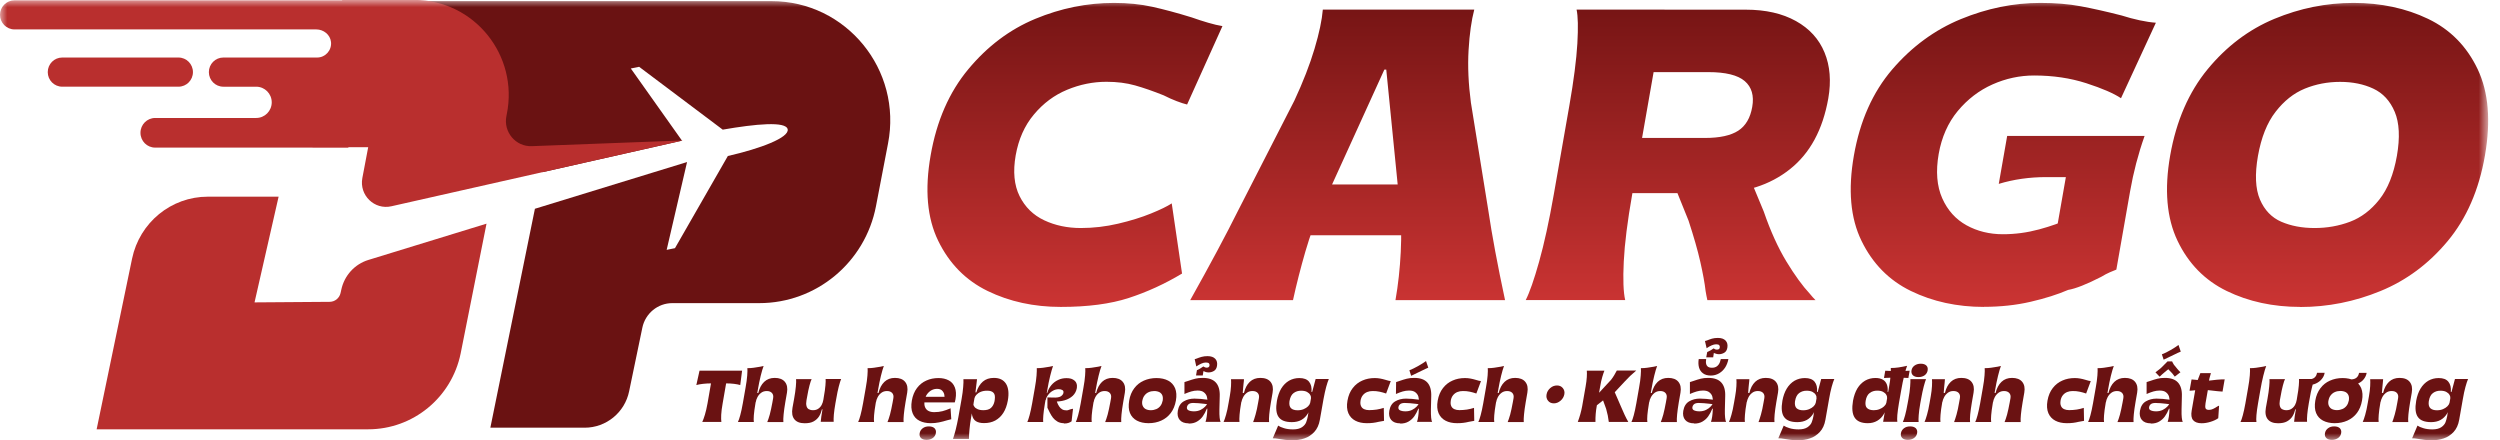 <svg xmlns="http://www.w3.org/2000/svg" width="176" height="31" viewBox="0 0 176 31" fill="none">
    <g clip-path="url(#clip0_5_1000)">
        <mask id="mask0_5_1000" style="mask-type:luminance" maskUnits="userSpaceOnUse" x="0" y="0" width="176" height="31">
            <path d="M175.167 0H0V31H175.167V0Z" fill="white"/>
        </mask>
        <g mask="url(#mask0_5_1000)">
            <path d="M54.316 0.08H23.877L29.92 9.581L38.362 11.277L38.187 12.122L48.014 9.904L44.41 4.822L44.995 4.703L50.88 9.127C53.2 8.724 55.34 8.52 55.453 9.104C55.566 9.689 53.538 10.46 51.241 10.982L47.518 17.471L46.933 17.59L48.369 11.408L37.658 14.697L34.521 30.11H41.16C42.675 30.11 43.987 29.038 44.291 27.546L45.221 23.07C45.429 22.066 46.308 21.34 47.333 21.34H53.454C57.464 21.34 60.91 18.475 61.67 14.51L62.515 10.114C63.534 4.913 59.575 0.08 54.316 0.08Z" fill="#6A1212"/>
            <path d="M25.938 18.299C24.97 18.594 24.243 19.394 24.029 20.387L23.973 20.636C23.889 20.993 23.579 21.243 23.213 21.249L17.919 21.288L19.614 13.846H14.63C12.051 13.846 9.827 15.667 9.297 18.214L6.803 30.223H25.922C29.081 30.223 31.801 27.988 32.432 24.873L34.251 15.746L25.938 18.299Z" fill="#B92F2E"/>
            <path d="M22.013 10.363H25.921L25.51 12.53C25.279 13.744 26.361 14.794 27.555 14.521L48.081 9.887L37.438 10.29C36.3 10.335 35.422 9.286 35.653 8.162L35.675 8.049C36.531 3.891 33.378 -0.006 29.165 -0.006H24.097L22.008 10.358L22.013 10.363Z" fill="#B92F2E"/>
            <path d="M1.019 0.023C0.456 0.023 0 0.482 0 1.044C0 1.606 0.456 2.071 1.019 2.071H22.267C22.779 2.071 23.247 2.439 23.303 2.956C23.365 3.546 22.903 4.05 22.329 4.05H15.723C15.16 4.05 14.704 4.51 14.704 5.077C14.704 5.644 15.16 6.104 15.723 6.104H18.038C18.64 6.104 19.13 6.597 19.13 7.204C19.13 7.811 18.64 8.305 18.038 8.305H10.925C10.356 8.305 9.889 8.77 9.889 9.348C9.889 9.927 10.351 10.392 10.925 10.392H24.525V0.023H1.019Z" fill="#B92F2E"/>
            <path d="M13.583 5.077C13.583 4.509 13.127 4.05 12.564 4.05H4.381C3.818 4.05 3.362 4.509 3.362 5.077C3.362 5.644 3.818 6.103 4.381 6.103H12.564C13.127 6.103 13.583 5.644 13.583 5.077Z" fill="#B92F2E"/>
            <path d="M74.673 21.607C72.781 21.607 71.063 21.232 69.526 20.484C67.989 19.735 66.829 18.555 66.051 16.955C65.269 15.356 65.094 13.348 65.516 10.943C65.939 8.509 66.823 6.49 68.169 4.873C69.509 3.262 71.08 2.076 72.882 1.328C74.684 0.579 76.531 0.205 78.424 0.205C79.392 0.205 80.293 0.295 81.116 0.477C81.938 0.658 82.867 0.908 83.897 1.226C84.28 1.362 84.663 1.487 85.052 1.6C85.441 1.713 85.773 1.793 86.06 1.838L83.571 7.358C83.374 7.312 83.132 7.233 82.833 7.119C82.535 7.006 82.236 6.87 81.921 6.711C81.183 6.416 80.513 6.183 79.91 6.013C79.308 5.843 78.638 5.758 77.894 5.758C76.948 5.758 76.025 5.945 75.124 6.32C74.223 6.694 73.445 7.272 72.787 8.061C72.128 8.844 71.705 9.802 71.503 10.943C71.305 12.077 71.396 13.036 71.778 13.807C72.162 14.579 72.742 15.146 73.513 15.509C74.285 15.872 75.141 16.053 76.092 16.053C76.971 16.053 77.849 15.951 78.716 15.747C79.584 15.543 80.355 15.305 81.025 15.032C81.696 14.76 82.18 14.522 82.49 14.318L83.216 19.258C82.005 19.985 80.755 20.557 79.466 20.977C78.176 21.397 76.582 21.607 74.684 21.607H74.673ZM83.79 21.13C85.204 18.606 86.325 16.507 87.164 14.822L91.123 7.085C91.737 5.769 92.21 4.55 92.542 3.438C92.874 2.326 93.066 1.407 93.127 0.675H103.788C103.591 1.424 103.455 2.377 103.388 3.523C103.321 4.669 103.376 5.905 103.551 7.221L104.784 14.857C105.033 16.541 105.421 18.629 105.956 21.13H98.241C98.432 20.041 98.556 18.907 98.613 17.738C98.669 16.57 98.652 15.537 98.562 14.652L97.593 4.901H97.458L93.004 14.686C92.609 15.526 92.243 16.53 91.9 17.704C91.562 18.873 91.269 20.018 91.027 21.13H83.785H83.79ZM89.985 12.985H102.571L101.946 16.564H89.36L89.985 12.985ZM107.409 21.13C107.685 20.586 108 19.684 108.355 18.419C108.709 17.16 109.054 15.583 109.385 13.699L110.484 7.426C110.793 5.656 110.979 4.198 111.046 3.064C111.109 1.929 111.092 1.135 110.991 0.675H117.185L114.904 13.694C114.572 15.583 114.375 17.154 114.313 18.413C114.251 19.672 114.285 20.58 114.414 21.125H107.409V21.13ZM115.292 9.712H120.029C121.065 9.712 121.848 9.541 122.372 9.201C122.895 8.861 123.222 8.305 123.357 7.528C123.498 6.734 123.317 6.127 122.828 5.707C122.338 5.287 121.482 5.077 120.266 5.077H116.07L116.842 0.681H122.901C124.297 0.681 125.474 0.948 126.432 1.481C127.389 2.014 128.06 2.752 128.448 3.699C128.837 4.64 128.921 5.718 128.713 6.921C128.324 9.127 127.429 10.789 126.009 11.913C124.596 13.036 122.828 13.597 120.705 13.597H114.612L115.292 9.712ZM120.198 21.13C120.147 20.903 120.108 20.688 120.074 20.484C120.012 19.939 119.888 19.258 119.702 18.436C119.516 17.613 119.24 16.655 118.875 15.537L117.225 11.447H122.737L124.168 14.891C124.646 16.28 125.182 17.454 125.768 18.419C126.354 19.383 126.905 20.138 127.417 20.688C127.547 20.847 127.677 20.994 127.812 21.13H120.198ZM139.672 21.607C137.779 21.607 136.061 21.232 134.525 20.484C132.987 19.735 131.827 18.555 131.05 16.955C130.267 15.356 130.093 13.348 130.515 10.943C130.943 8.509 131.838 6.495 133.212 4.89C134.586 3.29 136.197 2.105 138.044 1.345C139.891 0.585 141.761 0.205 143.658 0.205C144.695 0.205 145.64 0.284 146.492 0.443C147.342 0.602 148.299 0.817 149.358 1.089C149.786 1.226 150.214 1.339 150.636 1.43C151.058 1.521 151.442 1.577 151.774 1.6L149.318 6.915C148.811 6.575 148.001 6.223 146.88 5.86C145.759 5.497 144.532 5.315 143.202 5.315C142.189 5.315 141.209 5.525 140.268 5.945C139.328 6.365 138.511 6.989 137.824 7.817C137.138 8.645 136.692 9.655 136.484 10.835C136.27 12.06 136.355 13.104 136.732 13.955C137.109 14.806 137.684 15.441 138.444 15.861C139.204 16.28 140.06 16.49 141.006 16.49C141.862 16.49 142.713 16.377 143.552 16.15C144.391 15.923 145.123 15.662 145.737 15.367C145.985 15.254 146.187 15.163 146.362 15.095L144.672 16.831L145.742 10.727L147.364 12.468H144.047C142.875 12.468 141.761 12.627 140.713 12.945L141.305 9.57H150.979C150.529 10.841 150.191 12.139 149.961 13.456L148.991 18.98C148.873 19.026 148.721 19.088 148.535 19.168C148.35 19.247 148.147 19.355 147.922 19.491C146.902 20.013 146.131 20.319 145.596 20.41C144.863 20.727 143.985 21.006 142.96 21.244C141.936 21.482 140.837 21.601 139.666 21.601L139.672 21.607ZM161.938 21.607C160.018 21.607 158.295 21.232 156.757 20.484C155.22 19.735 154.065 18.555 153.3 16.955C152.534 15.356 152.359 13.348 152.781 10.943C153.209 8.509 154.088 6.49 155.417 4.873C156.746 3.262 158.317 2.076 160.114 1.328C161.916 0.579 163.774 0.205 165.689 0.205C167.604 0.205 169.377 0.579 170.937 1.328C172.497 2.076 173.663 3.262 174.428 4.873C175.195 6.49 175.363 8.509 174.941 10.943C174.519 13.376 173.641 15.384 172.312 16.978C170.983 18.572 169.411 19.741 167.587 20.489C165.762 21.238 163.881 21.613 161.944 21.613L161.938 21.607ZM162.946 16.053C163.825 16.053 164.658 15.906 165.441 15.611C166.224 15.316 166.916 14.794 167.508 14.045C168.099 13.297 168.51 12.276 168.741 10.977C168.967 9.683 168.916 8.645 168.589 7.874C168.263 7.102 167.762 6.558 167.08 6.24C166.404 5.922 165.622 5.764 164.743 5.764C163.865 5.764 163.037 5.922 162.259 6.24C161.482 6.558 160.795 7.102 160.198 7.874C159.601 8.645 159.191 9.678 158.96 10.977C158.734 12.27 158.779 13.291 159.1 14.045C159.421 14.794 159.922 15.316 160.603 15.611C161.285 15.906 162.068 16.053 162.946 16.053Z" fill="url(#paint0_linear_5_1000)"/>
            <path d="M52.114 27.108C52.007 27.074 51.86 27.046 51.68 27.023C51.5 27 51.297 26.989 51.072 26.989H50.12C49.889 26.989 49.675 27 49.484 27.023C49.292 27.046 49.14 27.074 49.022 27.108L49.247 26.093H52.243L52.114 27.108ZM50.21 26.093H51.275L50.875 28.396C50.818 28.708 50.785 28.98 50.773 29.201C50.762 29.422 50.768 29.593 50.785 29.706H49.439C49.495 29.593 49.557 29.422 49.624 29.201C49.692 28.974 49.754 28.708 49.81 28.396L50.21 26.093Z" fill="#6A1212"/>
            <path d="M51.95 29.707C52.001 29.611 52.052 29.452 52.114 29.23C52.176 29.009 52.232 28.731 52.294 28.397L52.486 27.302C52.547 26.962 52.587 26.672 52.604 26.434C52.621 26.196 52.626 26.026 52.615 25.918C52.767 25.918 52.913 25.912 53.06 25.889C53.206 25.872 53.358 25.844 53.522 25.816C53.6 25.799 53.679 25.782 53.758 25.765C53.696 25.924 53.629 26.156 53.555 26.451C53.482 26.746 53.409 27.098 53.341 27.495L53.184 28.397C53.127 28.731 53.088 29.009 53.071 29.23C53.054 29.452 53.054 29.611 53.071 29.707H51.95ZM54.017 29.707C54.068 29.593 54.124 29.418 54.192 29.185C54.254 28.947 54.316 28.663 54.378 28.323L54.428 28.039C54.456 27.881 54.428 27.756 54.344 27.665C54.259 27.574 54.141 27.529 53.978 27.529C53.826 27.529 53.696 27.569 53.584 27.654C53.471 27.739 53.386 27.841 53.325 27.96C53.263 28.079 53.223 28.192 53.206 28.306H53.161L53.274 27.665H53.381C53.465 27.33 53.6 27.069 53.798 26.882C53.995 26.695 54.242 26.604 54.541 26.604C54.862 26.604 55.104 26.695 55.256 26.882C55.408 27.069 55.459 27.319 55.403 27.642L55.284 28.323C55.228 28.658 55.188 28.941 55.166 29.18C55.143 29.418 55.138 29.593 55.149 29.713H54.029L54.017 29.707Z" fill="#6A1212"/>
            <path d="M57.137 26.695C57.098 26.768 57.047 26.916 56.991 27.131C56.934 27.347 56.872 27.625 56.816 27.965L56.777 28.175C56.748 28.34 56.748 28.476 56.777 28.578C56.799 28.68 56.855 28.759 56.929 28.805C57.008 28.85 57.109 28.878 57.233 28.878C57.385 28.878 57.509 28.844 57.61 28.771C57.711 28.703 57.79 28.612 57.846 28.504C57.903 28.396 57.942 28.277 57.965 28.141L57.993 27.965C58.055 27.625 58.094 27.347 58.111 27.126C58.128 26.91 58.134 26.762 58.123 26.683H59.215C59.17 26.791 59.114 26.967 59.052 27.205C58.99 27.443 58.928 27.733 58.871 28.079L58.815 28.385C58.759 28.697 58.725 28.963 58.703 29.19C58.686 29.412 58.68 29.582 58.691 29.695H57.779C57.796 29.48 57.835 29.19 57.903 28.816H57.863C57.818 29.003 57.751 29.173 57.661 29.315C57.571 29.457 57.441 29.576 57.278 29.667C57.114 29.758 56.906 29.797 56.653 29.797C56.32 29.797 56.078 29.707 55.926 29.519C55.774 29.332 55.729 29.066 55.791 28.708L55.904 28.084C55.966 27.744 56.005 27.455 56.028 27.211C56.05 26.973 56.056 26.797 56.044 26.689H57.143L57.137 26.695Z" fill="#6A1212"/>
            <path d="M60.415 29.707C60.465 29.611 60.516 29.452 60.578 29.23C60.64 29.009 60.696 28.731 60.758 28.397L60.95 27.302C61.011 26.962 61.051 26.672 61.068 26.434C61.085 26.196 61.09 26.026 61.079 25.918C61.231 25.918 61.377 25.912 61.524 25.889C61.67 25.872 61.822 25.844 61.986 25.816C62.065 25.799 62.143 25.782 62.222 25.765C62.16 25.924 62.093 26.156 62.02 26.451C61.946 26.746 61.873 27.098 61.806 27.495L61.648 28.397C61.592 28.731 61.552 29.009 61.535 29.23C61.518 29.452 61.518 29.611 61.535 29.707H60.415ZM62.481 29.707C62.532 29.593 62.588 29.418 62.656 29.185C62.718 28.947 62.78 28.663 62.842 28.323L62.892 28.039C62.921 27.881 62.892 27.756 62.808 27.665C62.723 27.574 62.605 27.529 62.442 27.529C62.29 27.529 62.16 27.569 62.048 27.654C61.935 27.739 61.85 27.841 61.789 27.96C61.727 28.079 61.687 28.192 61.67 28.306H61.625L61.738 27.665H61.845C61.929 27.33 62.065 27.069 62.262 26.882C62.459 26.695 62.706 26.604 63.005 26.604C63.326 26.604 63.568 26.695 63.72 26.882C63.872 27.069 63.923 27.319 63.867 27.642L63.748 28.323C63.692 28.658 63.653 28.941 63.63 29.18C63.608 29.418 63.602 29.593 63.613 29.713H62.492L62.481 29.707Z" fill="#6A1212"/>
            <path d="M64.329 28.328L64.396 27.937H66.637L66.508 28.062H66.485C66.502 27.965 66.497 27.863 66.474 27.761C66.451 27.659 66.395 27.568 66.316 27.489C66.237 27.415 66.119 27.375 65.967 27.375C65.838 27.375 65.708 27.404 65.59 27.466C65.472 27.529 65.365 27.619 65.275 27.738C65.184 27.858 65.123 28.016 65.094 28.198C65.061 28.385 65.072 28.544 65.123 28.663C65.173 28.782 65.252 28.873 65.365 28.93C65.472 28.986 65.607 29.015 65.764 29.015C65.978 29.015 66.176 28.992 66.35 28.947C66.525 28.901 66.694 28.839 66.857 28.771C66.879 28.759 66.896 28.748 66.919 28.742L66.97 29.514C66.913 29.525 66.812 29.548 66.677 29.588C66.485 29.65 66.294 29.695 66.108 29.735C65.922 29.775 65.731 29.792 65.534 29.792C65.218 29.792 64.948 29.735 64.728 29.622C64.503 29.508 64.345 29.332 64.25 29.094C64.154 28.856 64.131 28.561 64.193 28.204C64.255 27.852 64.374 27.557 64.554 27.319C64.734 27.08 64.954 26.905 65.213 26.791C65.472 26.672 65.759 26.615 66.074 26.615C66.356 26.615 66.592 26.672 66.795 26.78C66.998 26.887 67.139 27.058 67.223 27.279C67.308 27.5 67.324 27.778 67.268 28.102C67.257 28.175 67.24 28.243 67.223 28.306L67.212 28.328H64.345H64.329ZM65.23 30.966C65.055 30.966 64.925 30.921 64.835 30.836C64.751 30.75 64.717 30.637 64.745 30.495C64.768 30.353 64.841 30.24 64.959 30.149C65.078 30.058 65.224 30.019 65.398 30.019C65.573 30.019 65.703 30.064 65.793 30.149C65.877 30.24 65.911 30.353 65.883 30.495C65.86 30.637 65.787 30.75 65.669 30.836C65.55 30.921 65.404 30.966 65.23 30.966Z" fill="#6A1212"/>
            <path d="M67.088 30.909C67.15 30.727 67.217 30.5 67.285 30.234C67.352 29.962 67.414 29.672 67.471 29.36L67.696 28.09C67.752 27.766 67.792 27.488 67.808 27.244C67.831 27.006 67.831 26.819 67.825 26.694H68.783L68.653 27.778H68.647L68.372 29.355C68.315 29.667 68.276 29.962 68.253 30.228C68.225 30.5 68.214 30.727 68.214 30.903H67.088V30.909ZM68.524 28.447C68.524 28.509 68.546 28.572 68.597 28.634C68.642 28.702 68.715 28.759 68.822 28.804C68.923 28.85 69.059 28.878 69.222 28.878C69.464 28.878 69.644 28.827 69.763 28.719C69.881 28.611 69.96 28.47 70.005 28.288L70.022 28.198C70.022 28.163 70.033 28.141 70.033 28.118C70.061 27.897 70.033 27.738 69.937 27.647C69.847 27.551 69.701 27.505 69.498 27.505C69.312 27.505 69.16 27.534 69.031 27.591C68.901 27.647 68.805 27.721 68.732 27.8C68.664 27.88 68.619 27.954 68.608 28.022H68.518C68.529 27.948 68.541 27.88 68.557 27.812C68.569 27.749 68.58 27.687 68.591 27.625H68.732C68.833 27.29 68.991 27.04 69.194 26.864C69.397 26.689 69.656 26.604 69.971 26.604C70.371 26.604 70.652 26.745 70.827 27.023C70.996 27.301 71.041 27.693 70.951 28.198C70.889 28.538 70.787 28.827 70.635 29.065C70.483 29.304 70.292 29.479 70.067 29.604C69.836 29.729 69.571 29.786 69.273 29.786C69.036 29.786 68.845 29.74 68.709 29.655C68.574 29.57 68.484 29.428 68.439 29.241C68.394 29.054 68.394 28.788 68.439 28.453L68.541 28.419V28.441L68.524 28.447Z" fill="#6A1212"/>
            <path d="M72.325 29.707C72.37 29.611 72.421 29.452 72.483 29.23C72.545 29.009 72.601 28.731 72.663 28.397L72.855 27.302C72.916 26.962 72.956 26.672 72.973 26.434C72.99 26.196 72.995 26.026 72.99 25.918C73.136 25.918 73.282 25.912 73.435 25.889C73.581 25.872 73.739 25.844 73.902 25.816C73.981 25.799 74.06 25.782 74.133 25.765C74.076 25.924 74.009 26.156 73.936 26.451C73.862 26.746 73.789 27.098 73.722 27.495L73.564 28.397C73.508 28.731 73.468 29.009 73.451 29.23C73.435 29.452 73.429 29.611 73.44 29.707H72.325ZM74.888 29.792C74.719 29.792 74.567 29.752 74.443 29.679C74.319 29.605 74.212 29.514 74.127 29.406C74.043 29.299 73.964 29.168 73.891 29.021C73.863 28.964 73.84 28.907 73.812 28.856C73.784 28.805 73.761 28.754 73.739 28.709V27.977L74.138 27.988C74.386 28 74.561 27.971 74.668 27.909C74.775 27.846 74.842 27.761 74.865 27.665V27.648C74.882 27.563 74.859 27.5 74.792 27.461C74.73 27.421 74.64 27.398 74.533 27.398C74.386 27.398 74.246 27.438 74.116 27.512C73.986 27.585 73.879 27.682 73.789 27.801C73.699 27.92 73.643 28.039 73.62 28.164H73.53L73.615 27.671H73.722C73.784 27.455 73.885 27.268 74.02 27.109C74.155 26.95 74.313 26.831 74.499 26.746C74.679 26.661 74.871 26.621 75.073 26.621C75.276 26.621 75.439 26.655 75.552 26.729C75.67 26.797 75.749 26.888 75.783 26.99C75.822 27.092 75.828 27.206 75.811 27.313C75.772 27.535 75.676 27.716 75.524 27.863C75.372 28.005 75.18 28.113 74.949 28.181C74.719 28.249 74.465 28.278 74.189 28.266L74.353 28.096C74.369 28.17 74.392 28.244 74.414 28.306C74.454 28.419 74.504 28.521 74.561 28.607C74.617 28.697 74.69 28.765 74.775 28.816C74.859 28.867 74.961 28.89 75.079 28.89C75.124 28.89 75.169 28.884 75.214 28.867C75.259 28.851 75.299 28.834 75.338 28.822C75.372 28.811 75.406 28.799 75.439 28.794C75.473 28.788 75.507 28.782 75.541 28.777L75.439 29.662C75.377 29.707 75.299 29.747 75.214 29.775C75.13 29.803 75.023 29.815 74.899 29.815L74.888 29.792Z" fill="#6A1212"/>
            <path d="M75.738 29.707C75.788 29.611 75.839 29.452 75.901 29.23C75.963 29.009 76.019 28.731 76.081 28.397L76.273 27.302C76.335 26.962 76.374 26.672 76.391 26.434C76.408 26.196 76.413 26.026 76.402 25.918C76.554 25.918 76.701 25.912 76.847 25.889C76.994 25.872 77.146 25.844 77.309 25.816C77.388 25.799 77.467 25.782 77.546 25.765C77.484 25.924 77.416 26.156 77.343 26.451C77.27 26.746 77.196 27.098 77.129 27.495L76.971 28.397C76.915 28.731 76.875 29.009 76.858 29.23C76.842 29.452 76.842 29.611 76.858 29.707H75.738ZM77.805 29.707C77.855 29.593 77.912 29.418 77.979 29.185C78.041 28.947 78.103 28.663 78.165 28.323L78.216 28.039C78.244 27.881 78.216 27.756 78.131 27.665C78.047 27.574 77.928 27.529 77.765 27.529C77.613 27.529 77.484 27.569 77.371 27.654C77.258 27.739 77.174 27.841 77.112 27.96C77.05 28.079 77.01 28.192 76.994 28.306H76.948L77.061 27.665H77.168C77.253 27.33 77.388 27.069 77.585 26.882C77.782 26.695 78.03 26.604 78.328 26.604C78.649 26.604 78.891 26.695 79.043 26.882C79.195 27.069 79.246 27.319 79.19 27.642L79.072 28.323C79.015 28.658 78.976 28.941 78.953 29.18C78.931 29.418 78.925 29.593 78.936 29.713H77.816L77.805 29.707Z" fill="#6A1212"/>
            <path d="M80.857 29.792C80.536 29.792 80.26 29.73 80.034 29.61C79.809 29.491 79.646 29.31 79.55 29.077C79.454 28.845 79.438 28.549 79.494 28.204C79.55 27.858 79.674 27.568 79.854 27.33C80.034 27.092 80.254 26.916 80.524 26.797C80.795 26.678 81.088 26.615 81.414 26.615C81.741 26.615 82.017 26.678 82.242 26.797C82.467 26.916 82.625 27.097 82.726 27.33C82.822 27.568 82.845 27.858 82.783 28.204C82.721 28.549 82.602 28.839 82.422 29.077C82.242 29.315 82.017 29.491 81.752 29.61C81.487 29.73 81.189 29.792 80.862 29.792H80.857ZM80.417 28.204C80.395 28.345 80.401 28.465 80.446 28.567C80.491 28.669 80.558 28.748 80.654 28.799C80.755 28.85 80.874 28.879 81.014 28.879C81.155 28.879 81.29 28.85 81.409 28.799C81.527 28.748 81.623 28.669 81.701 28.567C81.775 28.465 81.825 28.345 81.853 28.204C81.876 28.062 81.87 27.943 81.831 27.84C81.791 27.738 81.718 27.659 81.623 27.608C81.521 27.557 81.397 27.529 81.257 27.529C81.116 27.529 80.981 27.557 80.868 27.608C80.75 27.659 80.654 27.738 80.575 27.84C80.496 27.943 80.446 28.062 80.423 28.204H80.417Z" fill="#6A1212"/>
            <path d="M83.684 29.803C83.397 29.803 83.188 29.724 83.053 29.565C82.918 29.406 82.873 29.19 82.918 28.918C82.974 28.606 83.109 28.385 83.335 28.255C83.56 28.124 83.808 28.062 84.089 28.062C84.343 28.062 84.675 28.09 85.086 28.147L85.03 28.459C84.962 28.453 84.867 28.436 84.754 28.425C84.641 28.408 84.512 28.396 84.371 28.385C84.23 28.374 84.106 28.368 83.994 28.368C83.92 28.368 83.847 28.379 83.791 28.396C83.729 28.413 83.678 28.447 83.639 28.493C83.599 28.538 83.571 28.589 83.56 28.657C83.543 28.759 83.577 28.839 83.667 28.884C83.757 28.93 83.887 28.958 84.056 28.958C84.225 28.958 84.388 28.924 84.523 28.856C84.653 28.788 84.76 28.714 84.838 28.629C84.917 28.544 84.974 28.47 85.002 28.408H85.081L85.019 28.771H84.962C84.878 28.981 84.782 29.162 84.675 29.31C84.568 29.463 84.433 29.582 84.269 29.678C84.106 29.775 83.909 29.82 83.684 29.82V29.803ZM84.867 29.707C84.9 29.61 84.928 29.485 84.951 29.332C84.974 29.179 84.99 29.009 84.996 28.816L85.007 28.402V28.317C85.007 28.164 84.996 28.033 84.962 27.914C84.928 27.801 84.855 27.698 84.754 27.619C84.653 27.534 84.501 27.494 84.309 27.494C84.157 27.494 84.01 27.517 83.87 27.557C83.729 27.596 83.599 27.648 83.475 27.698L83.385 27.738V26.899C83.459 26.882 83.543 26.853 83.65 26.814C83.83 26.751 83.994 26.7 84.151 26.66C84.303 26.621 84.478 26.604 84.675 26.604C85.092 26.604 85.396 26.712 85.593 26.927C85.79 27.143 85.886 27.466 85.869 27.897L85.846 28.827C85.841 29.066 85.846 29.259 85.863 29.406C85.88 29.553 85.903 29.656 85.931 29.701H84.867V29.707ZM84.202 26.428L84.264 26.059C84.264 26.059 84.298 26.048 84.315 26.037C84.382 26.008 84.45 25.974 84.517 25.929C84.585 25.889 84.653 25.844 84.715 25.798C84.748 25.821 84.782 25.838 84.821 25.855C84.861 25.872 84.9 25.883 84.945 25.883C85.007 25.883 85.052 25.872 85.086 25.849C85.12 25.827 85.142 25.787 85.148 25.742C85.159 25.679 85.148 25.622 85.114 25.583C85.081 25.543 85.007 25.52 84.889 25.52C84.788 25.52 84.681 25.549 84.568 25.6C84.455 25.651 84.348 25.713 84.253 25.776C84.241 25.776 84.236 25.781 84.236 25.787C84.236 25.787 84.23 25.787 84.219 25.798L84.106 25.282C84.106 25.282 84.14 25.282 84.163 25.271C84.185 25.259 84.213 25.254 84.247 25.242C84.36 25.197 84.472 25.157 84.596 25.123C84.72 25.089 84.855 25.072 85.007 25.072C85.255 25.072 85.435 25.135 85.554 25.259C85.672 25.384 85.711 25.549 85.677 25.759C85.649 25.929 85.576 26.048 85.458 26.116C85.34 26.184 85.221 26.218 85.086 26.218C85.013 26.218 84.945 26.207 84.883 26.19C84.827 26.173 84.776 26.15 84.743 26.133H84.726H84.72L84.675 26.434H84.196L84.202 26.428Z" fill="#6A1212"/>
            <path d="M86.139 29.706C86.19 29.604 86.246 29.434 86.314 29.201C86.381 28.969 86.443 28.68 86.499 28.334L86.578 27.886C86.623 27.63 86.651 27.398 86.663 27.188C86.674 26.978 86.674 26.813 86.663 26.694H87.575C87.575 26.779 87.564 26.864 87.552 26.961C87.541 27.052 87.535 27.142 87.524 27.233C87.507 27.432 87.49 27.613 87.479 27.772L87.383 28.334C87.322 28.68 87.282 28.969 87.265 29.201C87.248 29.434 87.243 29.604 87.26 29.706H86.133H86.139ZM88.223 29.706C88.268 29.593 88.324 29.417 88.391 29.184C88.459 28.946 88.521 28.663 88.577 28.322L88.628 28.039C88.656 27.88 88.628 27.755 88.543 27.664C88.459 27.573 88.335 27.528 88.172 27.528C88.02 27.528 87.89 27.568 87.778 27.653C87.665 27.738 87.581 27.84 87.519 27.959C87.457 28.078 87.417 28.192 87.395 28.305H87.35L87.462 27.664H87.575C87.654 27.33 87.789 27.069 87.986 26.881C88.183 26.694 88.431 26.604 88.729 26.604C89.05 26.604 89.293 26.694 89.445 26.881C89.597 27.069 89.647 27.318 89.591 27.642L89.473 28.322C89.416 28.657 89.377 28.941 89.355 29.179C89.332 29.417 89.332 29.593 89.343 29.712H88.223V29.706Z" fill="#6A1212"/>
            <path d="M93.544 26.695C93.488 26.819 93.432 27.001 93.364 27.239C93.297 27.477 93.24 27.761 93.178 28.079L92.919 29.548C92.857 29.911 92.722 30.2 92.525 30.41C92.322 30.626 92.091 30.779 91.827 30.864C91.562 30.955 91.292 30.994 91.004 30.994C90.808 30.994 90.627 30.983 90.481 30.966C90.329 30.949 90.177 30.926 90.025 30.898C89.94 30.881 89.861 30.87 89.788 30.864C89.715 30.858 89.653 30.853 89.602 30.858L89.98 29.968H89.991C90.075 30.03 90.21 30.087 90.391 30.143C90.571 30.2 90.785 30.229 91.027 30.229C91.297 30.229 91.506 30.178 91.658 30.076C91.81 29.973 91.906 29.854 91.956 29.724C92.007 29.593 92.046 29.44 92.08 29.27V29.236L92.367 27.631L92.621 26.683H93.55L93.544 26.695ZM92.328 28.413C92.277 28.686 92.193 28.918 92.069 29.117C91.951 29.31 91.799 29.463 91.613 29.565C91.427 29.667 91.207 29.718 90.948 29.718C90.492 29.718 90.182 29.599 90.013 29.355C89.844 29.117 89.805 28.737 89.895 28.215C89.957 27.88 90.058 27.591 90.199 27.353C90.346 27.114 90.526 26.933 90.746 26.802C90.965 26.678 91.207 26.615 91.472 26.615C91.793 26.615 92.018 26.7 92.159 26.876C92.3 27.052 92.356 27.29 92.328 27.591H92.457L92.379 28.028H92.289C92.3 27.96 92.289 27.886 92.238 27.801C92.193 27.716 92.114 27.648 92.013 27.591C91.906 27.534 91.77 27.506 91.596 27.506C91.399 27.506 91.224 27.557 91.072 27.67C90.926 27.778 90.83 27.96 90.785 28.215C90.785 28.243 90.774 28.266 90.774 28.289C90.751 28.504 90.796 28.657 90.898 28.748C90.999 28.839 91.157 28.884 91.354 28.884C91.511 28.884 91.652 28.856 91.776 28.805C91.906 28.748 92.007 28.686 92.086 28.606C92.165 28.527 92.21 28.453 92.221 28.385L92.317 28.413H92.328Z" fill="#6A1212"/>
            <path d="M95.785 28.198C95.757 28.357 95.769 28.482 95.814 28.584C95.859 28.686 95.932 28.759 96.033 28.805C96.135 28.85 96.253 28.873 96.388 28.873C96.574 28.873 96.748 28.856 96.923 28.833C97.097 28.805 97.261 28.765 97.418 28.714L97.436 29.627C97.34 29.639 97.216 29.661 97.058 29.695C96.923 29.73 96.793 29.752 96.659 29.769C96.523 29.786 96.383 29.792 96.225 29.792C95.909 29.792 95.639 29.735 95.414 29.616C95.189 29.497 95.025 29.321 94.924 29.088C94.823 28.85 94.8 28.555 94.862 28.204C94.924 27.852 95.048 27.557 95.234 27.319C95.419 27.08 95.645 26.905 95.909 26.791C96.174 26.672 96.467 26.615 96.783 26.615C96.912 26.615 97.041 26.627 97.16 26.649C97.284 26.672 97.407 26.7 97.537 26.74C97.604 26.763 97.672 26.78 97.734 26.797C97.796 26.814 97.858 26.825 97.909 26.831L97.582 27.704C97.418 27.648 97.261 27.602 97.115 27.574C96.968 27.54 96.805 27.529 96.63 27.529C96.495 27.529 96.365 27.551 96.253 27.597C96.135 27.642 96.033 27.716 95.949 27.818C95.864 27.92 95.808 28.05 95.78 28.209L95.785 28.198Z" fill="#6A1212"/>
            <path d="M98.573 29.803C98.286 29.803 98.077 29.724 97.943 29.565C97.807 29.406 97.762 29.191 97.807 28.918C97.864 28.606 97.998 28.385 98.224 28.255C98.449 28.124 98.697 28.062 98.978 28.062C99.232 28.062 99.564 28.09 99.976 28.147L99.919 28.459C99.852 28.453 99.755 28.436 99.643 28.425C99.53 28.408 99.401 28.396 99.26 28.385C99.12 28.374 98.996 28.368 98.883 28.368C98.81 28.368 98.736 28.379 98.68 28.396C98.618 28.413 98.568 28.448 98.528 28.493C98.489 28.538 98.46 28.589 98.449 28.657C98.432 28.759 98.466 28.839 98.556 28.884C98.647 28.93 98.775 28.958 98.945 28.958C99.114 28.958 99.278 28.924 99.412 28.856C99.542 28.788 99.649 28.714 99.728 28.629C99.806 28.544 99.862 28.47 99.891 28.408H99.97L99.907 28.771H99.852C99.767 28.981 99.671 29.162 99.564 29.31C99.457 29.463 99.322 29.582 99.159 29.678C98.996 29.775 98.799 29.82 98.573 29.82V29.803ZM99.755 29.707C99.789 29.61 99.818 29.486 99.84 29.332C99.862 29.179 99.88 29.009 99.885 28.816L99.897 28.402V28.317C99.897 28.164 99.885 28.033 99.852 27.914C99.818 27.801 99.745 27.699 99.643 27.619C99.542 27.534 99.39 27.495 99.199 27.495C99.046 27.495 98.9 27.517 98.759 27.557C98.618 27.597 98.489 27.648 98.365 27.699L98.274 27.738L98.286 26.899C98.347 26.882 98.432 26.854 98.539 26.814C98.72 26.752 98.883 26.7 99.041 26.661C99.193 26.621 99.367 26.604 99.564 26.604C99.981 26.604 100.285 26.712 100.483 26.927C100.68 27.143 100.775 27.466 100.759 27.897L100.736 28.828C100.736 29.066 100.736 29.259 100.753 29.406C100.769 29.554 100.792 29.656 100.82 29.701H99.755V29.707ZM99.227 26.065C99.395 26.003 99.598 25.901 99.824 25.776C100.049 25.651 100.24 25.526 100.392 25.419L100.55 25.884C100.483 25.912 100.414 25.94 100.347 25.974C100.178 26.054 100.004 26.139 99.829 26.224C99.654 26.309 99.491 26.389 99.345 26.456L99.221 26.071L99.227 26.065Z" fill="#6A1212"/>
            <path d="M102.138 28.198C102.11 28.357 102.121 28.482 102.165 28.584C102.211 28.686 102.284 28.759 102.386 28.805C102.487 28.85 102.605 28.873 102.741 28.873C102.92 28.873 103.1 28.856 103.275 28.833C103.449 28.805 103.613 28.765 103.771 28.714L103.788 29.627C103.692 29.639 103.568 29.661 103.41 29.695C103.275 29.73 103.146 29.752 103.011 29.769C102.875 29.786 102.735 29.792 102.577 29.792C102.262 29.792 101.991 29.735 101.766 29.616C101.54 29.497 101.378 29.321 101.276 29.088C101.175 28.85 101.152 28.555 101.214 28.204C101.276 27.852 101.4 27.557 101.586 27.319C101.772 27.08 101.997 26.905 102.262 26.791C102.526 26.672 102.819 26.615 103.135 26.615C103.264 26.615 103.394 26.627 103.512 26.649C103.636 26.672 103.759 26.7 103.889 26.74C103.956 26.763 104.025 26.78 104.086 26.797C104.149 26.814 104.21 26.825 104.261 26.831L103.934 27.704C103.771 27.648 103.613 27.602 103.467 27.574C103.321 27.54 103.157 27.529 102.982 27.529C102.847 27.529 102.718 27.551 102.605 27.597C102.487 27.642 102.386 27.716 102.301 27.818C102.216 27.92 102.161 28.05 102.132 28.209L102.138 28.198Z" fill="#6A1212"/>
            <path d="M104.075 29.707C104.126 29.611 104.177 29.452 104.238 29.23C104.301 29.009 104.357 28.731 104.419 28.397L104.61 27.302C104.672 26.962 104.711 26.672 104.729 26.434C104.745 26.196 104.751 26.026 104.739 25.918C104.891 25.918 105.038 25.912 105.185 25.889C105.331 25.872 105.483 25.844 105.646 25.816C105.725 25.799 105.804 25.782 105.883 25.765C105.821 25.924 105.753 26.156 105.68 26.451C105.607 26.746 105.534 27.098 105.466 27.495L105.309 28.397C105.252 28.731 105.212 29.009 105.196 29.23C105.179 29.452 105.179 29.611 105.196 29.707H104.075ZM106.142 29.707C106.192 29.593 106.249 29.418 106.317 29.185C106.378 28.947 106.441 28.663 106.502 28.323L106.553 28.039C106.581 27.881 106.553 27.756 106.469 27.665C106.384 27.574 106.266 27.529 106.102 27.529C105.95 27.529 105.821 27.569 105.708 27.654C105.595 27.739 105.511 27.841 105.449 27.96C105.387 28.079 105.348 28.192 105.331 28.306H105.286L105.398 27.665H105.506C105.589 27.33 105.725 27.069 105.922 26.882C106.119 26.695 106.368 26.604 106.666 26.604C106.987 26.604 107.228 26.695 107.381 26.882C107.533 27.069 107.583 27.319 107.527 27.642L107.409 28.323C107.352 28.658 107.313 28.941 107.291 29.18C107.268 29.418 107.263 29.593 107.273 29.713H106.153L106.142 29.707Z" fill="#6A1212"/>
            <path d="M109.391 28.396C109.216 28.396 109.076 28.334 108.98 28.209C108.879 28.084 108.845 27.937 108.879 27.761C108.912 27.585 108.997 27.444 109.137 27.319C109.279 27.194 109.442 27.137 109.616 27.137C109.791 27.137 109.92 27.2 110.022 27.319C110.123 27.444 110.163 27.591 110.129 27.761C110.095 27.931 110.011 28.084 109.864 28.209C109.717 28.334 109.56 28.396 109.397 28.396H109.391Z" fill="#6A1212"/>
            <path d="M111.075 29.706C111.216 29.332 111.317 28.963 111.385 28.595L111.627 27.211C111.671 26.961 111.7 26.74 111.711 26.547C111.722 26.354 111.722 26.201 111.711 26.093H112.951C112.905 26.201 112.854 26.354 112.798 26.547C112.742 26.74 112.691 26.961 112.652 27.211L112.409 28.595C112.342 28.963 112.314 29.338 112.32 29.706H111.081H111.075ZM113.26 29.706C113.226 29.406 113.164 29.099 113.074 28.788L112.736 27.857L113.04 28.044L112.32 28.606L112.472 27.761L113.423 26.734C113.502 26.632 113.575 26.524 113.643 26.411C113.71 26.297 113.772 26.189 113.823 26.087H115.191C114.882 26.343 114.617 26.598 114.397 26.842L113.491 27.812L113.592 27.415L114.099 28.583C114.285 29.031 114.46 29.406 114.634 29.706H113.265H113.26Z" fill="#6A1212"/>
            <path d="M114.854 29.707C114.905 29.611 114.955 29.452 115.018 29.23C115.079 29.009 115.136 28.731 115.197 28.397L115.389 27.302C115.451 26.962 115.491 26.672 115.507 26.434C115.524 26.196 115.53 26.026 115.519 25.918C115.671 25.918 115.817 25.912 115.963 25.889C116.11 25.872 116.262 25.844 116.426 25.816C116.504 25.799 116.582 25.782 116.661 25.765C116.6 25.924 116.532 26.156 116.459 26.451C116.386 26.746 116.312 27.098 116.245 27.495L116.087 28.397C116.031 28.731 115.992 29.009 115.974 29.23C115.958 29.452 115.958 29.611 115.974 29.707H114.854ZM116.921 29.707C116.972 29.593 117.028 29.418 117.095 29.185C117.157 28.947 117.219 28.663 117.281 28.323L117.331 28.039C117.36 27.881 117.331 27.756 117.247 27.665C117.163 27.574 117.045 27.529 116.881 27.529C116.729 27.529 116.6 27.569 116.487 27.654C116.375 27.739 116.29 27.841 116.228 27.96C116.166 28.079 116.126 28.192 116.11 28.306H116.065L116.177 27.665H116.284C116.369 27.33 116.504 27.069 116.701 26.882C116.898 26.695 117.146 26.604 117.444 26.604C117.765 26.604 118.008 26.695 118.16 26.882C118.311 27.069 118.362 27.319 118.306 27.642L118.187 28.323C118.132 28.658 118.092 28.941 118.069 29.18C118.047 29.418 118.041 29.593 118.053 29.713H116.932L116.921 29.707Z" fill="#6A1212"/>
            <path d="M119.269 29.803C118.982 29.803 118.773 29.723 118.638 29.565C118.503 29.406 118.458 29.19 118.503 28.918C118.56 28.606 118.694 28.385 118.92 28.254C119.145 28.124 119.392 28.061 119.674 28.061C119.928 28.061 120.26 28.09 120.672 28.146L120.615 28.458C120.547 28.453 120.451 28.436 120.339 28.424C120.226 28.407 120.096 28.396 119.956 28.385C119.816 28.373 119.692 28.368 119.579 28.368C119.506 28.368 119.432 28.379 119.376 28.396C119.314 28.413 119.264 28.447 119.224 28.492C119.185 28.538 119.157 28.589 119.145 28.657C119.128 28.759 119.162 28.839 119.252 28.884C119.342 28.929 119.471 28.958 119.641 28.958C119.81 28.958 119.973 28.924 120.108 28.855C120.238 28.788 120.345 28.714 120.423 28.629C120.502 28.544 120.559 28.47 120.587 28.407H120.666L120.603 28.77H120.547C120.463 28.98 120.367 29.162 120.26 29.309C120.153 29.463 120.018 29.582 119.855 29.678C119.692 29.774 119.494 29.82 119.269 29.82V29.803ZM120.451 29.706C120.485 29.61 120.514 29.485 120.536 29.332C120.559 29.179 120.575 29.009 120.581 28.816L120.593 28.402V28.317C120.593 28.164 120.581 28.033 120.547 27.914C120.514 27.8 120.441 27.698 120.339 27.619C120.238 27.534 120.086 27.494 119.894 27.494C119.742 27.494 119.595 27.517 119.455 27.556C119.314 27.596 119.185 27.647 119.061 27.698L118.97 27.738V26.899C119.043 26.881 119.128 26.853 119.236 26.814C119.415 26.751 119.579 26.7 119.737 26.66C119.889 26.621 120.063 26.604 120.26 26.604C120.677 26.604 120.981 26.711 121.178 26.927C121.376 27.142 121.471 27.466 121.454 27.897L121.431 28.827C121.426 29.066 121.431 29.258 121.449 29.406C121.465 29.553 121.488 29.655 121.516 29.701H120.451V29.706ZM121.679 25.276C121.64 25.492 121.567 25.685 121.459 25.86C121.347 26.036 121.206 26.172 121.031 26.28C120.857 26.382 120.66 26.439 120.441 26.439C120.22 26.439 120.029 26.388 119.889 26.28C119.747 26.178 119.658 26.036 119.607 25.86C119.562 25.685 119.556 25.492 119.59 25.276H120.114C120.102 25.333 120.096 25.401 120.096 25.475C120.096 25.605 120.131 25.713 120.198 25.781C120.266 25.855 120.372 25.889 120.524 25.889C120.666 25.889 120.784 25.855 120.879 25.781C120.97 25.707 121.043 25.611 121.088 25.48C121.11 25.407 121.133 25.339 121.145 25.276H121.679ZM120.119 25.157L120.187 24.783C120.187 24.783 120.226 24.771 120.238 24.76C120.305 24.732 120.372 24.698 120.441 24.658C120.508 24.618 120.575 24.573 120.638 24.527C120.672 24.55 120.705 24.573 120.745 24.59C120.784 24.607 120.823 24.613 120.869 24.613C120.93 24.613 120.975 24.601 121.009 24.578C121.043 24.556 121.066 24.522 121.071 24.465C121.082 24.403 121.071 24.352 121.037 24.306C121.003 24.261 120.93 24.238 120.818 24.238C120.716 24.238 120.603 24.267 120.491 24.318C120.378 24.369 120.277 24.425 120.181 24.493C120.17 24.493 120.165 24.499 120.165 24.505C120.165 24.505 120.159 24.505 120.147 24.516L120.029 24.006C120.029 24.006 120.074 23.994 120.096 23.989C120.119 23.983 120.147 23.977 120.175 23.966C120.288 23.921 120.406 23.875 120.524 23.841C120.643 23.807 120.784 23.79 120.942 23.79C121.183 23.79 121.364 23.852 121.482 23.977C121.601 24.102 121.64 24.272 121.606 24.476C121.577 24.647 121.504 24.766 121.386 24.834C121.268 24.902 121.145 24.936 121.015 24.936C120.942 24.936 120.873 24.924 120.818 24.907C120.755 24.89 120.711 24.873 120.672 24.856L120.66 24.845H120.654L120.609 25.157H120.125H120.119Z" fill="#6A1212"/>
            <path d="M121.719 29.706C121.769 29.604 121.826 29.434 121.893 29.201C121.96 28.969 122.023 28.68 122.079 28.334L122.157 27.886C122.203 27.63 122.231 27.398 122.242 27.188C122.254 26.978 122.254 26.813 122.242 26.694H123.155C123.155 26.779 123.143 26.864 123.132 26.961C123.121 27.052 123.115 27.142 123.104 27.233C123.087 27.432 123.07 27.613 123.059 27.772L122.963 28.334C122.901 28.68 122.861 28.969 122.845 29.201C122.828 29.434 122.822 29.604 122.839 29.706H121.713H121.719ZM123.802 29.706C123.847 29.593 123.903 29.417 123.971 29.184C124.039 28.946 124.1 28.663 124.157 28.322L124.208 28.039C124.236 27.88 124.208 27.755 124.123 27.664C124.039 27.573 123.915 27.528 123.751 27.528C123.599 27.528 123.47 27.568 123.358 27.653C123.244 27.738 123.161 27.84 123.098 27.959C123.037 28.078 122.997 28.192 122.974 28.305H122.929L123.042 27.664H123.155C123.234 27.33 123.368 27.069 123.565 26.881C123.763 26.694 124.011 26.604 124.309 26.604C124.63 26.604 124.872 26.694 125.024 26.881C125.176 27.069 125.227 27.318 125.171 27.642L125.052 28.322C124.996 28.657 124.956 28.941 124.934 29.179C124.912 29.417 124.912 29.593 124.922 29.712H123.802V29.706Z" fill="#6A1212"/>
            <path d="M129.129 26.695C129.073 26.819 129.017 27.001 128.949 27.239C128.882 27.477 128.825 27.761 128.769 28.079L128.51 29.548C128.448 29.911 128.313 30.2 128.115 30.41C127.913 30.626 127.682 30.779 127.417 30.864C127.153 30.955 126.882 30.994 126.595 30.994C126.398 30.994 126.218 30.983 126.072 30.966C125.92 30.949 125.768 30.926 125.616 30.898C125.531 30.881 125.452 30.87 125.379 30.864C125.305 30.858 125.244 30.853 125.193 30.858L125.571 29.968H125.581C125.666 30.03 125.801 30.087 125.981 30.143C126.162 30.2 126.376 30.229 126.618 30.229C126.888 30.229 127.097 30.178 127.249 30.076C127.401 29.973 127.496 29.854 127.547 29.724C127.598 29.593 127.637 29.44 127.671 29.27V29.236L127.958 27.631L128.212 26.683H129.141L129.129 26.695ZM127.913 28.413C127.862 28.686 127.778 28.918 127.654 29.117C127.535 29.31 127.383 29.463 127.198 29.565C127.012 29.667 126.792 29.718 126.533 29.718C126.077 29.718 125.768 29.599 125.598 29.355C125.429 29.117 125.39 28.737 125.48 28.215C125.542 27.88 125.644 27.591 125.79 27.353C125.936 27.114 126.117 26.933 126.336 26.802C126.555 26.678 126.798 26.615 127.062 26.615C127.383 26.615 127.609 26.7 127.75 26.876C127.89 27.052 127.947 27.29 127.918 27.591H128.048L127.969 28.028H127.879C127.89 27.96 127.879 27.886 127.829 27.801C127.784 27.716 127.705 27.648 127.603 27.591C127.496 27.534 127.361 27.506 127.186 27.506C126.989 27.506 126.815 27.557 126.663 27.67C126.516 27.778 126.421 27.96 126.376 28.215C126.376 28.243 126.364 28.266 126.364 28.289C126.342 28.504 126.387 28.657 126.488 28.748C126.595 28.839 126.747 28.884 126.944 28.884C127.102 28.884 127.243 28.856 127.367 28.805C127.496 28.748 127.598 28.686 127.677 28.606C127.756 28.527 127.8 28.453 127.811 28.385L127.908 28.413H127.913Z" fill="#6A1212"/>
            <path d="M132.886 28.414C132.835 28.692 132.745 28.93 132.627 29.14C132.509 29.35 132.351 29.509 132.16 29.622C131.967 29.735 131.748 29.792 131.495 29.792C131.044 29.792 130.734 29.662 130.565 29.395C130.397 29.134 130.363 28.737 130.452 28.21C130.515 27.875 130.616 27.586 130.757 27.347C130.904 27.109 131.083 26.928 131.304 26.797C131.523 26.672 131.765 26.61 132.03 26.61C132.243 26.61 132.418 26.65 132.553 26.729C132.689 26.808 132.779 26.922 132.835 27.069C132.891 27.217 132.908 27.387 132.886 27.586H133.016L132.937 28.022H132.846C132.858 27.954 132.846 27.881 132.795 27.795C132.75 27.71 132.671 27.642 132.57 27.586C132.464 27.529 132.328 27.501 132.154 27.501C131.957 27.501 131.782 27.552 131.63 27.665C131.483 27.773 131.387 27.954 131.343 28.21C131.304 28.448 131.332 28.624 131.438 28.726C131.545 28.828 131.703 28.879 131.911 28.879C132.058 28.879 132.193 28.856 132.317 28.805C132.44 28.754 132.542 28.697 132.621 28.624C132.7 28.55 132.756 28.482 132.779 28.408C132.779 28.402 132.779 28.391 132.779 28.38L132.874 28.408L132.886 28.414ZM132.57 29.707C132.592 29.571 132.627 29.389 132.661 29.168C132.694 28.947 132.74 28.703 132.785 28.431L132.981 27.291C133.043 26.95 133.083 26.661 133.099 26.423C133.117 26.184 133.122 26.014 133.111 25.907C133.296 25.907 133.477 25.895 133.657 25.867C133.837 25.838 134.034 25.805 134.26 25.753C134.198 25.912 134.13 26.145 134.057 26.44C133.984 26.735 133.911 27.086 133.843 27.483L133.685 28.385C133.629 28.72 133.59 28.998 133.572 29.219C133.556 29.441 133.556 29.599 133.572 29.696H132.576L132.57 29.707ZM134.344 26.61C134.046 26.593 133.759 26.587 133.477 26.587C133.195 26.587 132.914 26.593 132.632 26.61L132.722 26.099C133.004 26.116 133.292 26.122 133.578 26.122C133.866 26.122 134.152 26.116 134.44 26.099L134.349 26.61H134.344Z" fill="#6A1212"/>
            <path d="M134.31 30.966C134.136 30.966 134.006 30.921 133.916 30.836C133.832 30.75 133.798 30.637 133.826 30.495C133.848 30.353 133.921 30.24 134.04 30.149C134.158 30.058 134.305 30.019 134.479 30.019C134.654 30.019 134.783 30.064 134.874 30.149C134.958 30.24 134.992 30.353 134.964 30.495C134.941 30.637 134.868 30.75 134.75 30.836C134.631 30.921 134.485 30.966 134.31 30.966ZM133.961 29.707C134.006 29.616 134.057 29.457 134.119 29.236C134.181 29.015 134.237 28.737 134.299 28.391L134.355 28.084C134.418 27.744 134.457 27.455 134.474 27.211C134.491 26.967 134.497 26.797 134.491 26.689H135.594C135.55 26.797 135.493 26.973 135.431 27.211C135.369 27.449 135.307 27.738 135.245 28.084L135.189 28.391C135.127 28.731 135.093 29.015 135.077 29.236C135.059 29.457 135.059 29.616 135.071 29.707H133.967H133.961ZM135.059 26.547C134.885 26.547 134.755 26.502 134.665 26.417C134.58 26.331 134.547 26.218 134.57 26.076C134.592 25.935 134.665 25.821 134.783 25.736C134.901 25.651 135.048 25.605 135.223 25.605C135.397 25.605 135.532 25.651 135.617 25.736C135.702 25.821 135.73 25.935 135.706 26.076C135.684 26.218 135.611 26.331 135.499 26.417C135.38 26.502 135.24 26.547 135.059 26.547Z" fill="#6A1212"/>
            <path d="M135.487 29.706C135.538 29.604 135.594 29.434 135.661 29.201C135.73 28.969 135.791 28.68 135.848 28.334L135.927 27.886C135.972 27.63 136 27.398 136.011 27.188C136.022 26.978 136.022 26.813 136.011 26.694H136.923C136.923 26.779 136.912 26.864 136.901 26.961C136.889 27.052 136.884 27.142 136.872 27.233C136.856 27.432 136.838 27.613 136.828 27.772L136.732 28.334C136.67 28.68 136.631 28.969 136.613 29.201C136.596 29.434 136.591 29.604 136.608 29.706H135.481H135.487ZM137.57 29.706C137.616 29.593 137.672 29.417 137.74 29.184C137.807 28.946 137.869 28.663 137.925 28.322L137.976 28.039C138.004 27.88 137.976 27.755 137.892 27.664C137.807 27.573 137.684 27.528 137.52 27.528C137.368 27.528 137.239 27.568 137.126 27.653C137.014 27.738 136.929 27.84 136.867 27.959C136.805 28.078 136.765 28.192 136.743 28.305H136.698L136.811 27.664H136.923C137.002 27.33 137.138 27.069 137.335 26.881C137.531 26.694 137.779 26.604 138.077 26.604C138.398 26.604 138.641 26.694 138.793 26.881C138.945 27.069 138.996 27.318 138.939 27.642L138.821 28.322C138.765 28.657 138.725 28.941 138.702 29.179C138.68 29.417 138.68 29.593 138.692 29.712H137.57V29.706Z" fill="#6A1212"/>
            <path d="M139.057 29.707C139.108 29.611 139.159 29.452 139.221 29.23C139.283 29.009 139.339 28.731 139.402 28.397L139.593 27.302C139.655 26.962 139.694 26.672 139.711 26.434C139.728 26.196 139.733 26.026 139.722 25.918C139.874 25.918 140.021 25.912 140.167 25.889C140.313 25.872 140.465 25.844 140.629 25.816C140.708 25.799 140.787 25.782 140.865 25.765C140.804 25.924 140.736 26.156 140.663 26.451C140.589 26.746 140.516 27.098 140.449 27.495L140.291 28.397C140.235 28.731 140.195 29.009 140.179 29.23C140.161 29.452 140.161 29.611 140.179 29.707H139.057ZM141.124 29.707C141.175 29.593 141.232 29.418 141.299 29.185C141.361 28.947 141.423 28.663 141.485 28.323L141.536 28.039C141.564 27.881 141.536 27.756 141.451 27.665C141.367 27.574 141.248 27.529 141.085 27.529C140.933 27.529 140.804 27.569 140.69 27.654C140.578 27.739 140.494 27.841 140.432 27.96C140.37 28.079 140.331 28.192 140.313 28.306H140.268L140.381 27.665H140.488C140.572 27.33 140.708 27.069 140.905 26.882C141.102 26.695 141.35 26.604 141.648 26.604C141.97 26.604 142.211 26.695 142.364 26.882C142.516 27.069 142.566 27.319 142.51 27.642L142.392 28.323C142.335 28.658 142.296 28.941 142.273 29.18C142.25 29.418 142.246 29.593 142.256 29.713H141.136L141.124 29.707Z" fill="#6A1212"/>
            <path d="M145.066 28.198C145.038 28.357 145.05 28.482 145.095 28.584C145.139 28.686 145.214 28.759 145.314 28.805C145.415 28.85 145.534 28.873 145.669 28.873C145.855 28.873 146.03 28.856 146.204 28.833C146.379 28.805 146.542 28.765 146.699 28.714L146.717 29.627C146.621 29.639 146.497 29.661 146.34 29.695C146.204 29.73 146.074 29.752 145.94 29.769C145.804 29.786 145.664 29.792 145.506 29.792C145.19 29.792 144.92 29.735 144.695 29.616C144.47 29.497 144.307 29.321 144.205 29.088C144.104 28.85 144.082 28.555 144.143 28.204C144.205 27.852 144.329 27.557 144.515 27.319C144.701 27.08 144.926 26.905 145.19 26.791C145.455 26.672 145.748 26.615 146.064 26.615C146.193 26.615 146.322 26.627 146.441 26.649C146.565 26.672 146.689 26.7 146.818 26.74C146.886 26.763 146.953 26.78 147.015 26.797C147.077 26.814 147.139 26.825 147.19 26.831L146.863 27.704C146.699 27.648 146.542 27.602 146.396 27.574C146.249 27.54 146.086 27.529 145.912 27.529C145.776 27.529 145.646 27.551 145.534 27.597C145.415 27.642 145.314 27.716 145.23 27.818C145.145 27.92 145.089 28.05 145.061 28.209L145.066 28.198Z" fill="#6A1212"/>
            <path d="M147.004 29.707C147.054 29.611 147.105 29.452 147.167 29.23C147.229 29.009 147.285 28.731 147.347 28.397L147.539 27.302C147.6 26.962 147.64 26.672 147.657 26.434C147.674 26.196 147.679 26.026 147.669 25.918C147.821 25.918 147.967 25.912 148.113 25.889C148.259 25.872 148.411 25.844 148.575 25.816C148.654 25.799 148.732 25.782 148.811 25.765C148.75 25.924 148.682 26.156 148.608 26.451C148.535 26.746 148.462 27.098 148.395 27.495L148.237 28.397C148.18 28.731 148.141 29.009 148.125 29.23C148.107 29.452 148.107 29.611 148.125 29.707H147.004ZM149.071 29.707C149.121 29.593 149.178 29.418 149.245 29.185C149.307 28.947 149.369 28.663 149.431 28.323L149.482 28.039C149.51 27.881 149.482 27.756 149.397 27.665C149.312 27.574 149.194 27.529 149.032 27.529C148.879 27.529 148.75 27.569 148.637 27.654C148.525 27.739 148.44 27.841 148.378 27.96C148.316 28.079 148.277 28.192 148.259 28.306H148.215L148.328 27.665H148.434C148.519 27.33 148.654 27.069 148.851 26.882C149.048 26.695 149.296 26.604 149.594 26.604C149.915 26.604 150.158 26.695 150.31 26.882C150.462 27.069 150.513 27.319 150.456 27.642L150.338 28.323C150.281 28.658 150.241 28.941 150.219 29.18C150.197 29.418 150.191 29.593 150.202 29.713H149.082L149.071 29.707Z" fill="#6A1212"/>
            <path d="M151.419 29.803C151.132 29.803 150.923 29.724 150.789 29.565C150.653 29.406 150.608 29.191 150.653 28.919C150.71 28.607 150.845 28.385 151.07 28.255C151.296 28.124 151.543 28.062 151.825 28.062C152.078 28.062 152.41 28.09 152.821 28.147L152.765 28.459C152.698 28.453 152.602 28.436 152.489 28.425C152.377 28.408 152.247 28.397 152.106 28.385C151.965 28.374 151.842 28.368 151.728 28.368C151.655 28.368 151.582 28.38 151.526 28.397C151.464 28.414 151.413 28.448 151.374 28.493C151.335 28.538 151.306 28.59 151.296 28.658C151.278 28.76 151.312 28.839 151.402 28.884C151.492 28.93 151.622 28.958 151.791 28.958C151.959 28.958 152.123 28.924 152.258 28.856C152.387 28.788 152.495 28.714 152.574 28.629C152.653 28.544 152.708 28.47 152.737 28.408H152.815L152.754 28.771H152.698C152.613 28.981 152.517 29.163 152.41 29.31C152.304 29.463 152.168 29.582 152.004 29.679C151.842 29.775 151.645 29.82 151.419 29.82V29.803ZM152.602 29.707C152.635 29.611 152.663 29.486 152.686 29.333C152.708 29.18 152.726 29.009 152.732 28.817L152.742 28.402V28.317C152.742 28.164 152.732 28.034 152.698 27.915C152.663 27.801 152.59 27.699 152.489 27.62C152.387 27.535 152.235 27.495 152.044 27.495C151.892 27.495 151.746 27.517 151.605 27.557C151.464 27.597 151.335 27.648 151.211 27.699L151.121 27.739V26.899C151.194 26.882 151.278 26.854 151.385 26.814C151.566 26.752 151.728 26.701 151.886 26.661C152.038 26.621 152.213 26.604 152.41 26.604C152.827 26.604 153.131 26.712 153.328 26.927C153.525 27.143 153.621 27.466 153.604 27.898L153.582 28.828C153.576 29.066 153.582 29.259 153.598 29.406C153.615 29.554 153.637 29.656 153.666 29.701H152.602V29.707ZM151.746 26.207C151.83 26.145 151.903 26.088 151.971 26.037C152.038 25.986 152.112 25.929 152.179 25.861C152.359 25.685 152.495 25.544 152.596 25.441H152.917C152.929 25.475 152.945 25.509 152.968 25.549C152.99 25.589 153.012 25.628 153.041 25.674C153.126 25.782 153.205 25.878 153.278 25.963C153.351 26.048 153.424 26.133 153.503 26.207L153.103 26.514C153.052 26.44 152.99 26.36 152.923 26.281C152.855 26.201 152.771 26.116 152.681 26.031C152.663 26.009 152.653 25.997 152.647 25.986C152.647 25.975 152.63 25.957 152.613 25.935H152.732C152.619 26.014 152.506 26.105 152.387 26.207C152.326 26.258 152.264 26.315 152.202 26.366C152.14 26.417 152.083 26.474 152.038 26.519L151.746 26.213V26.207ZM152.202 24.942C152.377 24.88 152.58 24.778 152.805 24.647C153.03 24.517 153.221 24.398 153.367 24.284L153.525 24.755C153.458 24.783 153.396 24.812 153.322 24.84C153.154 24.919 152.979 25.005 152.805 25.09C152.63 25.175 152.466 25.254 152.32 25.322L152.196 24.942H152.202Z" fill="#6A1212"/>
            <path d="M156.459 27.568C156.363 27.562 156.251 27.551 156.11 27.54C155.964 27.523 155.817 27.506 155.66 27.489C155.502 27.472 155.378 27.46 155.288 27.449L155.468 27.256L155.27 28.385C155.243 28.549 155.243 28.669 155.27 28.742C155.299 28.816 155.378 28.856 155.507 28.856C155.609 28.856 155.71 28.833 155.8 28.788C155.891 28.742 155.992 28.691 156.088 28.623C156.116 28.606 156.138 28.595 156.161 28.583C156.183 28.572 156.205 28.561 156.223 28.561L156.166 29.44C156.025 29.542 155.846 29.627 155.625 29.695C155.406 29.763 155.193 29.797 154.995 29.797C154.719 29.797 154.522 29.724 154.398 29.582C154.274 29.44 154.24 29.207 154.296 28.895L154.578 27.267L154.719 27.46C154.719 27.46 154.674 27.46 154.646 27.46C154.623 27.46 154.59 27.46 154.55 27.472C154.365 27.494 154.229 27.506 154.144 27.506L154.286 26.712L154.893 26.768L154.646 26.944L154.905 26.269H155.648C155.575 26.496 155.519 26.734 155.473 26.984L155.406 26.808C155.901 26.74 156.307 26.706 156.617 26.706L156.465 27.574L156.459 27.568Z" fill="#6A1212"/>
            <path d="M157.732 29.707C157.783 29.611 157.834 29.452 157.895 29.23C157.958 29.009 158.013 28.731 158.076 28.397L158.267 27.302C158.329 26.962 158.368 26.672 158.386 26.434C158.402 26.196 158.408 26.026 158.396 25.918C158.548 25.918 158.695 25.912 158.842 25.889C158.988 25.872 159.14 25.844 159.303 25.816C159.382 25.799 159.461 25.782 159.54 25.765C159.478 25.924 159.41 26.156 159.337 26.451C159.264 26.746 159.191 27.098 159.123 27.495L158.966 28.397C158.909 28.731 158.869 29.009 158.853 29.23C158.836 29.452 158.836 29.611 158.853 29.707H157.732Z" fill="#6A1212"/>
            <path d="M160.863 26.694C160.824 26.768 160.773 26.915 160.717 27.131C160.66 27.346 160.599 27.624 160.542 27.965L160.502 28.175C160.475 28.339 160.475 28.475 160.502 28.578C160.525 28.68 160.581 28.759 160.654 28.804C160.733 28.85 160.835 28.878 160.958 28.878C161.111 28.878 161.234 28.844 161.336 28.77C161.437 28.702 161.516 28.611 161.573 28.504C161.629 28.396 161.668 28.277 161.691 28.141L161.719 27.965C161.781 27.624 161.82 27.346 161.837 27.125C161.854 26.91 161.859 26.762 161.849 26.683H162.941C162.896 26.791 162.839 26.966 162.778 27.205C162.715 27.443 162.654 27.732 162.597 28.078L162.541 28.385C162.485 28.697 162.451 28.963 162.429 29.19C162.411 29.411 162.406 29.581 162.417 29.695H161.505C161.522 29.479 161.561 29.19 161.629 28.816H161.589C161.544 29.003 161.477 29.173 161.386 29.315C161.297 29.457 161.167 29.576 161.003 29.667C160.84 29.757 160.632 29.797 160.378 29.797C160.047 29.797 159.804 29.706 159.652 29.519C159.5 29.332 159.455 29.065 159.517 28.708L159.63 28.084C159.692 27.744 159.731 27.454 159.753 27.21C159.776 26.972 159.782 26.796 159.771 26.689H160.869L160.863 26.694ZM162.457 27.114L162.53 26.706C162.671 26.706 162.788 26.677 162.879 26.626C162.969 26.575 163.031 26.496 163.076 26.399C163.099 26.337 163.115 26.286 163.121 26.246H163.656C163.628 26.405 163.567 26.547 163.459 26.677C163.358 26.808 163.216 26.915 163.048 26.995C162.879 27.074 162.682 27.114 162.462 27.114H162.457Z" fill="#6A1212"/>
            <path d="M164.36 29.792C164.039 29.792 163.764 29.729 163.538 29.61C163.313 29.491 163.149 29.309 163.054 29.077C162.958 28.844 162.941 28.549 162.997 28.203C163.054 27.857 163.178 27.568 163.358 27.33C163.538 27.091 163.758 26.916 164.028 26.797C164.299 26.677 164.591 26.615 164.918 26.615C165.245 26.615 165.52 26.677 165.746 26.797C165.971 26.916 166.129 27.097 166.23 27.33C166.326 27.568 166.348 27.857 166.286 28.203C166.224 28.549 166.106 28.839 165.926 29.077C165.746 29.315 165.52 29.491 165.255 29.61C164.991 29.729 164.693 29.792 164.366 29.792H164.36ZM164.163 30.966C163.989 30.966 163.859 30.921 163.769 30.835C163.685 30.75 163.65 30.637 163.679 30.495C163.701 30.353 163.774 30.24 163.893 30.149C164.011 30.058 164.157 30.018 164.332 30.018C164.506 30.018 164.636 30.064 164.726 30.149C164.811 30.24 164.845 30.353 164.817 30.495C164.794 30.637 164.721 30.75 164.602 30.835C164.484 30.921 164.338 30.966 164.163 30.966ZM163.921 28.198C163.898 28.339 163.904 28.459 163.949 28.561C163.995 28.663 164.062 28.742 164.157 28.793C164.259 28.844 164.377 28.873 164.518 28.873C164.659 28.873 164.794 28.844 164.912 28.793C165.03 28.742 165.127 28.663 165.205 28.561C165.279 28.459 165.329 28.339 165.357 28.198C165.38 28.056 165.374 27.937 165.334 27.835C165.295 27.733 165.222 27.653 165.127 27.602C165.025 27.551 164.901 27.523 164.76 27.523C164.62 27.523 164.484 27.551 164.372 27.602C164.253 27.653 164.157 27.733 164.078 27.835C163.999 27.937 163.949 28.056 163.926 28.198H163.921ZM165.413 27.12L165.486 26.711C165.628 26.711 165.746 26.683 165.835 26.632C165.926 26.581 165.987 26.502 166.033 26.405C166.056 26.348 166.066 26.297 166.078 26.252H166.612C166.585 26.411 166.517 26.558 166.415 26.689C166.314 26.819 166.18 26.921 166.005 27.001C165.835 27.08 165.638 27.12 165.419 27.12H165.413Z" fill="#6A1212"/>
            <path d="M166.336 29.706C166.387 29.604 166.443 29.434 166.511 29.201C166.579 28.969 166.64 28.68 166.697 28.334L166.776 27.886C166.821 27.63 166.849 27.398 166.86 27.188C166.871 26.978 166.871 26.813 166.86 26.694H167.772C167.772 26.779 167.762 26.864 167.75 26.961C167.739 27.052 167.733 27.142 167.722 27.233C167.705 27.432 167.688 27.613 167.677 27.772L167.581 28.334C167.519 28.68 167.48 28.969 167.463 29.201C167.446 29.434 167.44 29.604 167.457 29.706H166.331H166.336ZM168.42 29.706C168.466 29.593 168.521 29.417 168.589 29.184C168.657 28.946 168.719 28.663 168.775 28.322L168.825 28.039C168.854 27.88 168.825 27.755 168.741 27.664C168.657 27.573 168.533 27.528 168.369 27.528C168.218 27.528 168.088 27.568 167.975 27.653C167.863 27.738 167.778 27.84 167.716 27.959C167.654 28.078 167.614 28.192 167.592 28.305H167.547L167.66 27.664H167.772C167.851 27.33 167.987 27.069 168.184 26.881C168.381 26.694 168.628 26.604 168.927 26.604C169.248 26.604 169.49 26.694 169.642 26.881C169.794 27.069 169.845 27.318 169.789 27.642L169.671 28.322C169.614 28.657 169.575 28.941 169.552 29.179C169.529 29.417 169.529 29.593 169.541 29.712H168.42V29.706Z" fill="#6A1212"/>
            <path d="M173.747 26.695C173.691 26.819 173.635 27.001 173.568 27.239C173.499 27.477 173.444 27.761 173.387 28.079L173.128 29.548C173.066 29.911 172.931 30.2 172.734 30.41C172.531 30.626 172.3 30.779 172.036 30.864C171.771 30.955 171.501 30.994 171.213 30.994C171.016 30.994 170.836 30.983 170.689 30.966C170.537 30.949 170.385 30.926 170.233 30.898C170.149 30.881 170.07 30.87 169.997 30.864C169.924 30.858 169.862 30.853 169.811 30.858L170.188 29.968H170.2C170.284 30.03 170.419 30.087 170.6 30.143C170.78 30.2 170.994 30.229 171.235 30.229C171.506 30.229 171.714 30.178 171.866 30.076C172.018 29.973 172.114 29.854 172.165 29.724C172.215 29.593 172.255 29.44 172.289 29.27V29.236L172.576 27.631L172.829 26.683H173.759L173.747 26.695ZM172.531 28.413C172.48 28.686 172.396 28.918 172.272 29.117C172.154 29.31 172.002 29.463 171.815 29.565C171.63 29.667 171.41 29.718 171.152 29.718C170.695 29.718 170.385 29.599 170.217 29.355C170.048 29.117 170.008 28.737 170.099 28.215C170.16 27.88 170.261 27.591 170.408 27.353C170.554 27.114 170.734 26.933 170.955 26.802C171.174 26.678 171.416 26.615 171.681 26.615C172.002 26.615 172.227 26.7 172.367 26.876C172.509 27.052 172.565 27.29 172.537 27.591H172.666L172.588 28.028H172.497C172.509 27.96 172.497 27.886 172.446 27.801C172.401 27.716 172.322 27.648 172.221 27.591C172.114 27.534 171.979 27.506 171.805 27.506C171.608 27.506 171.433 27.557 171.281 27.67C171.134 27.778 171.038 27.96 170.994 28.215C170.994 28.243 170.982 28.266 170.982 28.289C170.959 28.504 171.005 28.657 171.107 28.748C171.213 28.839 171.365 28.884 171.562 28.884C171.72 28.884 171.861 28.856 171.985 28.805C172.114 28.748 172.215 28.686 172.294 28.606C172.373 28.527 172.418 28.453 172.43 28.385L172.525 28.413H172.531Z" fill="#6A1212"/>
        </g>
    </g>
    <defs>
        <linearGradient id="paint0_linear_5_1000" x1="120.226" y1="21.607" x2="120.226" y2="0.199" gradientUnits="userSpaceOnUse">
            <stop stop-color="#CB3433"/>
            <stop offset="1" stop-color="#751414"/>
        </linearGradient>
        <clipPath id="clip0_5_1000">
            <rect width="176" height="31" fill="white"/>
        </clipPath>
    </defs>
</svg>